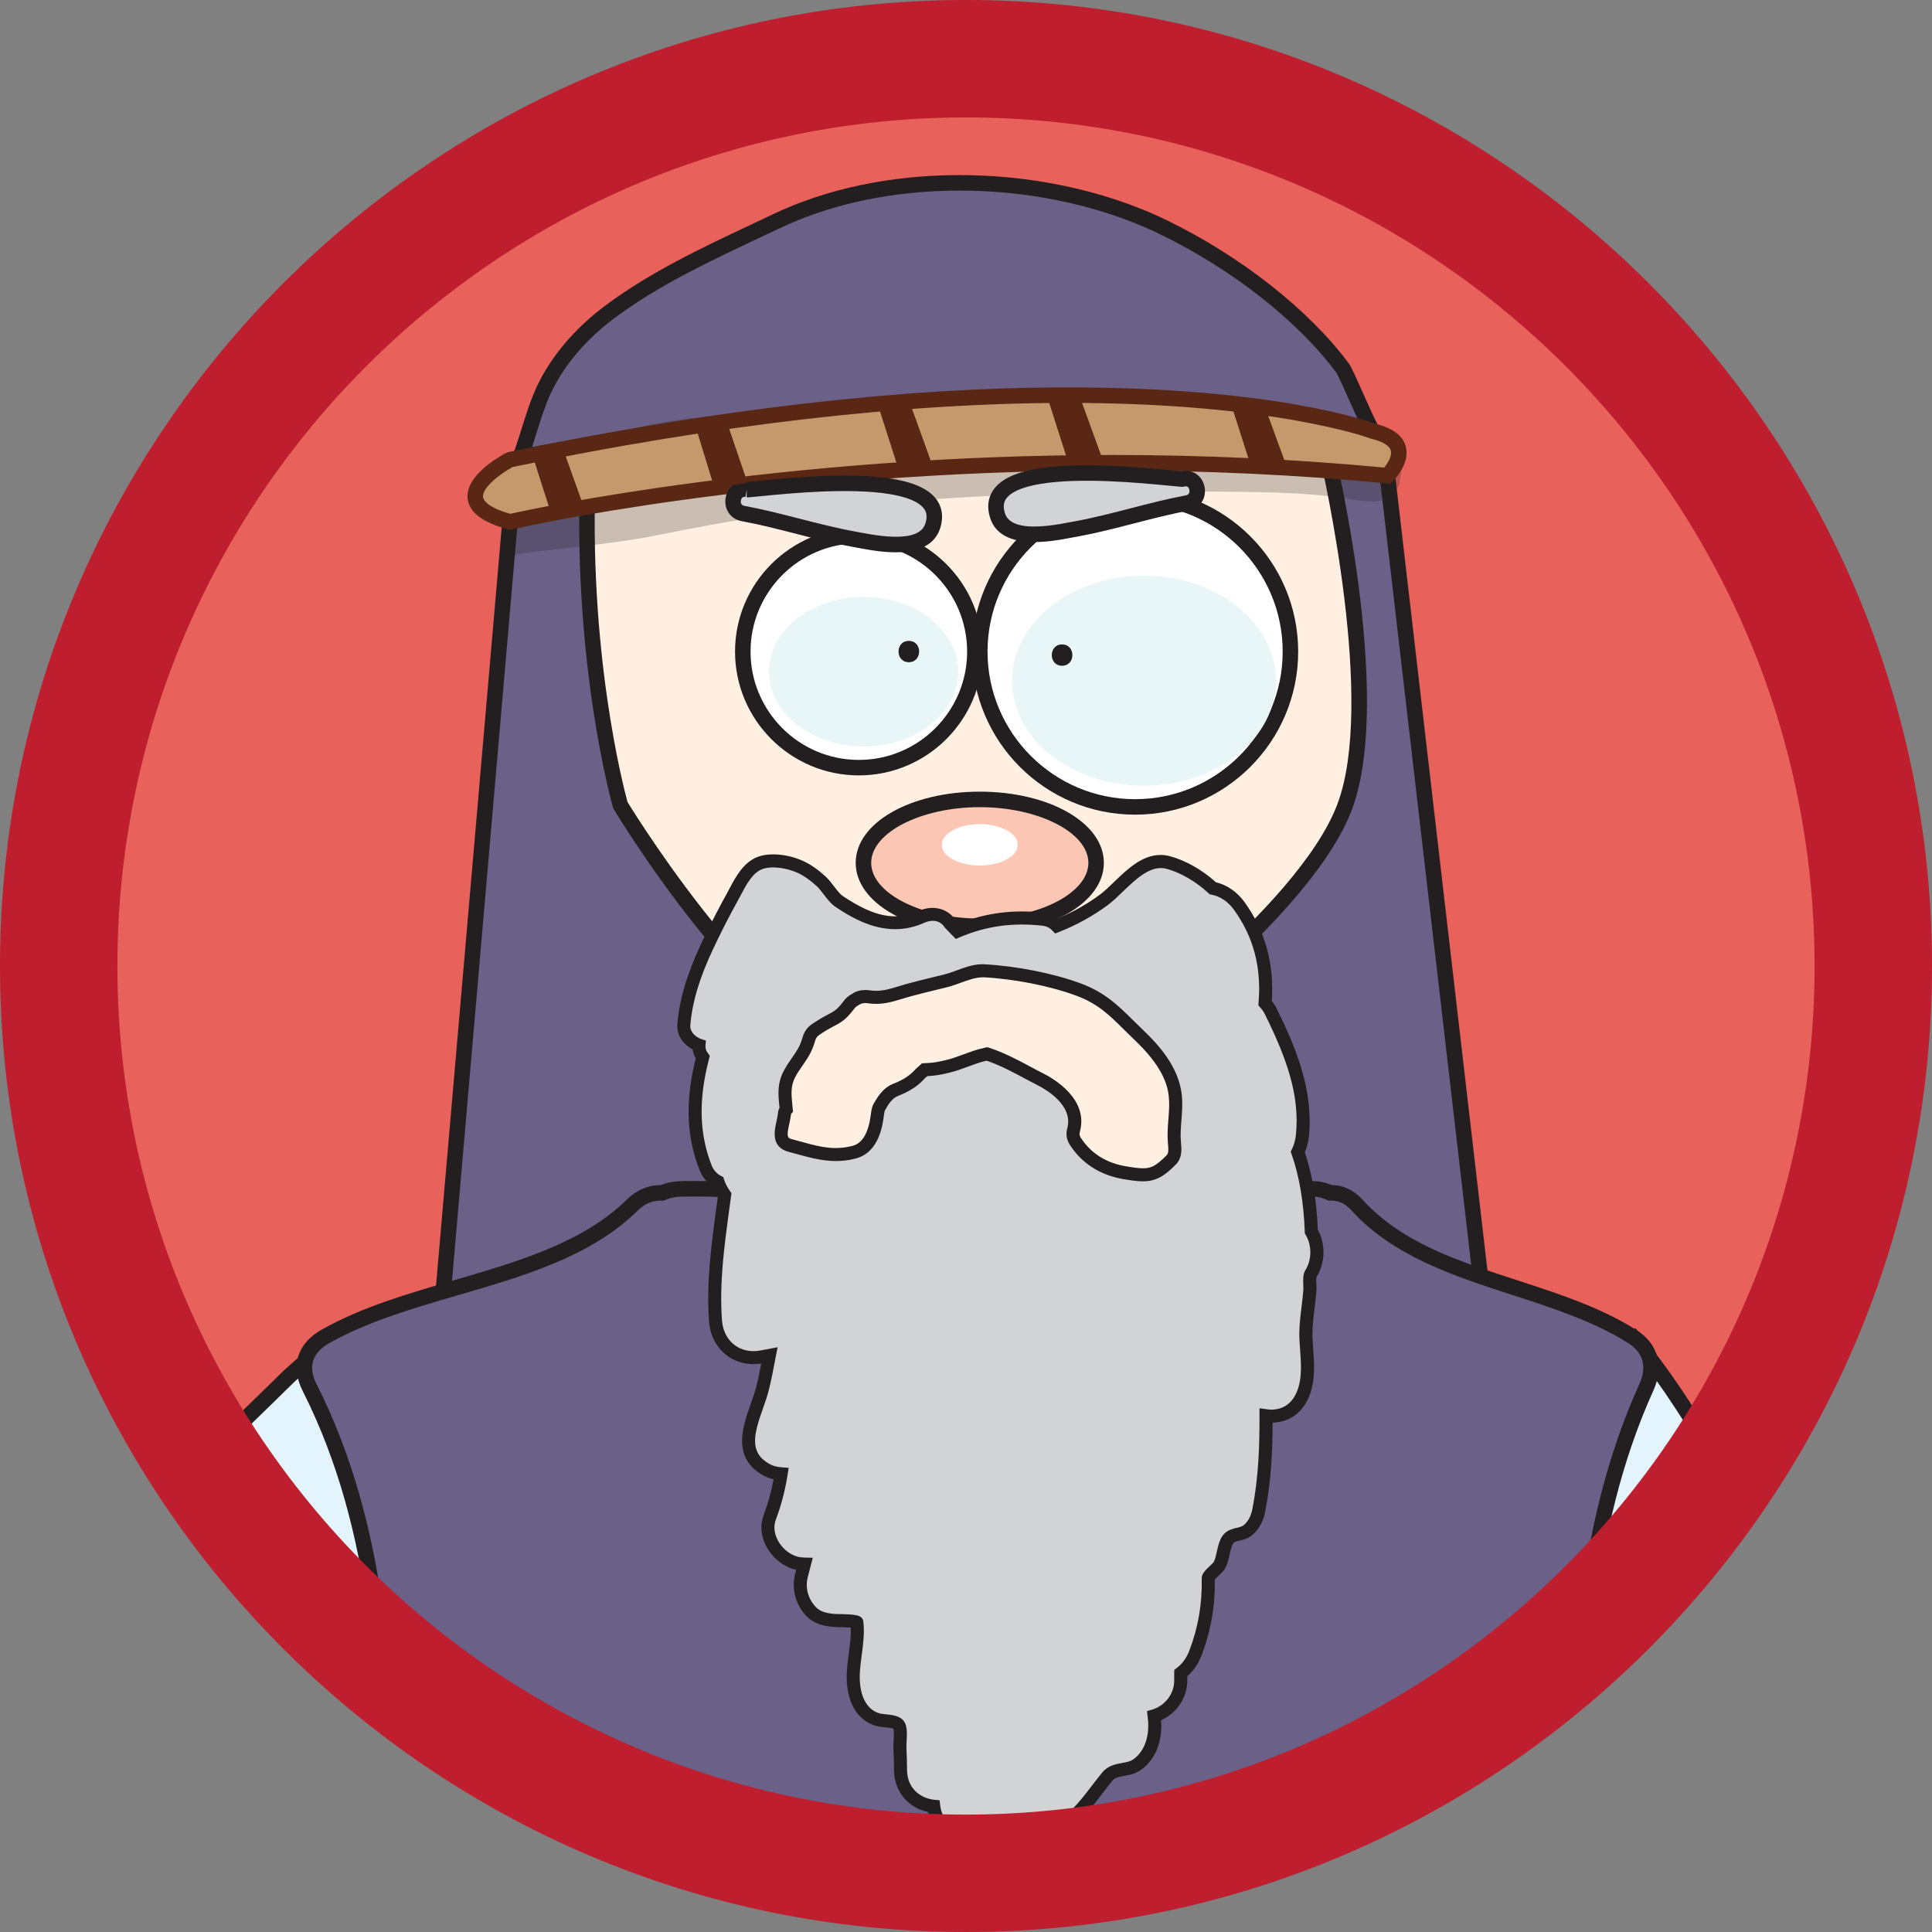 <?xml version="1.0" encoding="utf-8"?>
<!-- Generator: Adobe Illustrator 16.0.0, SVG Export Plug-In . SVG Version: 6.00 Build 0)  -->
<!DOCTYPE svg PUBLIC "-//W3C//DTD SVG 1.1//EN" "http://www.w3.org/Graphics/SVG/1.1/DTD/svg11.dtd">
<svg version="1.1" id="Layer_1" xmlns="http://www.w3.org/2000/svg" xmlns:xlink="http://www.w3.org/1999/xlink" x="0px" y="0px"
	 width="163.151px" height="163.151px" viewBox="0 0 163.151 163.151" style="enable-background:new 0 0 163.151 163.151;"
	 xml:space="preserve">
<rect x="0" y="0" width="163.151" height="163.151" fill="#808080" stroke="none"/>
<style type="text/css">
<![CDATA[
	.st0{opacity:0.6;fill:#FFFFFF;}
	.st1{fill:#494244;}
	.st2{fill:#AFA8A0;}
	.st3{fill:none;stroke:#D1D2D3;stroke-width:6;stroke-miterlimit:10;}
	.st4{clip-path:url(#SVGID_7_);fill:url(#SVGID_8_);}
	.st5{fill:#E3F4FC;}
	.st6{fill:#E3F4FD;}
	.st7{fill:#E4B97F;}
	.st8{fill:#E4F4FC;}
	.st9{fill:#E4F5FD;}
	.st10{fill:#E6E6E6;}
	.st11{fill:#E6E7E8;}
	.st12{fill:#E9F5F6;}
	.st13{fill:#E9F6F7;}
	.st14{fill:#808184;}
	.st15{fill:#808285;}
	.st16{fill:#B0844F;}
	.st17{fill:#816026;}
	.st18{opacity:0.24;}
	.st19{opacity:0.34;}
	.st20{fill:#B58D58;}
	.st21{fill:none;stroke:#BE1E2D;stroke-linecap:round;stroke-miterlimit:10;}
	.st22{fill:#ED1C24;}
	.st23{opacity:0.2;fill:#221F1F;}
	.st24{fill:none;stroke:#FFFFFF;stroke-miterlimit:10;}
	.st25{fill-rule:evenodd;clip-rule:evenodd;fill:#E4B97F;}
	.st26{fill:#8A5F3C;}
	.st27{fill:#8B5E3C;}
	.st28{fill:#58595B;}
	.st29{fill:#592713;}
	.st30{fill:#592815;}
	.st31{fill:#594A42;}
	.st32{fill:#8DC63F;}
	.st33{fill:#BE1E2D;}
	.st34{fill:#221F1F;}
	.st35{fill:#231F20;}
	.st36{fill:#F26522;}
	.st37{fill:#BE1E2D;stroke:#231F20;stroke-miterlimit:10;}
	.st38{fill:#F4F4F4;}
	.st39{opacity:0.7;fill:url(#SVGID_12_);}
	.st40{opacity:0.7;fill:url(#SVGID_13_);}
	.st41{clip-path:url(#SVGID_26_);fill:#E8615B;}
	.st42{fill:#F7941E;}
	.st43{clip-path:url(#SVGID_3_);}
	.st44{clip-path:url(#SVGID_5_);}
	.st45{clip-path:url(#SVGID_7_);}
	.st46{fill:#C09464;}
	.st47{fill:#929497;}
	.st48{opacity:0.24;fill:#221F1F;}
	.st49{fill:#93091A;}
	.st50{fill:#C2986B;}
	.st51{fill:url(#SVGID_1_);}
	.st52{fill:#939598;}
	.st53{opacity:0.24;fill:#231F20;}
	.st54{fill:#C49A6C;}
	.st55{fill:#C4A883;}
	.st56{fill:#C5925F;}
	.st57{fill:#FAC6B4;}
	.st58{fill:#FBB040;}
	.st59{fill:#FBC7B4;}
	.st60{opacity:0.75;fill:#FFFFFF;}
	.st61{clip-path:url(#SVGID_21_);fill:#E8615B;}
	.st62{opacity:0.21;fill:#221F1F;}
	.st63{fill:#FFDE17;}
	.st64{fill:#FFEFE3;}
	.st65{fill:#FFF0E2;}
	.st66{fill:#FFF0E3;}
	.st67{fill:#FFFFFF;}
	.st68{fill:#27AAE1;stroke:#FFFFFF;stroke-width:2;stroke-miterlimit:10;}
	.st69{fill-rule:evenodd;clip-rule:evenodd;fill:#231F20;}
	.st70{fill:#231F20;stroke:#BE1E2D;stroke-miterlimit:10;}
	.st71{fill:#675675;}
	.st72{fill:#CBA277;}
	.st73{fill:#CC5C3A;}
	.st74{fill:#9E9790;}
	.st75{fill:#CEA06E;}
	.st76{fill:#CEAF8A;}
	.st77{fill-rule:evenodd;clip-rule:evenodd;fill:#929497;}
	.st78{fill:#6B6188;}
	.st79{fill:#6C6288;}
	.st80{opacity:0.34;fill:#FFFFFF;}
	.st81{fill:#6D6E71;}
	.st82{fill:#D0D8AD;}
	.st83{opacity:0.21;fill:#FFFFFF;}
	.st84{fill-rule:evenodd;clip-rule:evenodd;fill:#FFFFFF;}
	.st85{clip-path:url(#SVGID_10_);fill:url(#SVGID_11_);}
	.st86{fill:#D1D2D3;}
	.st87{fill:#D1D3D4;}
	.st88{fill:#231F20;stroke:#FFFFFF;stroke-width:2;stroke-miterlimit:10;}
	.st89{fill:#D39A4F;}
	.st90{opacity:0.13;fill:#221F1F;}
	.st91{fill:#FFFFFF;stroke:#8DC63F;stroke-miterlimit:10;}
	.st92{fill:#D7AB77;}
	.st93{fill:#D7DF23;}
	.st94{fill:url(#SVGID_14_);}
	.st95{fill:url(#SVGID_15_);}
	.st96{fill:url(#SVGID_16_);}
	.st97{fill:url(#SVGID_17_);}
	.st98{fill:url(#SVGID_18_);}
	.st99{fill:url(#SVGID_27_);}
	.st100{fill:url(#SVGID_28_);}
	.st101{fill:url(#SVGID_29_);}
	.st102{fill:url(#SVGID_30_);}
	.st103{fill:url(#SVGID_31_);}
	.st104{fill:url(#SVGID_32_);}
	.st105{fill:url(#SVGID_33_);}
	.st106{fill:url(#SVGID_34_);}
	.st107{fill:url(#SVGID_35_);}
	.st108{fill:url(#SVGID_36_);}
	.st109{fill:url(#SVGID_37_);}
	.st110{fill:url(#SVGID_38_);}
	.st111{fill:url(#SVGID_39_);}
	.st112{fill:url(#SVGID_40_);}
	.st113{clip-path:url(#SVGID_21_);}
	.st114{clip-path:url(#SVGID_26_);}
	.st115{clip-path:url(#SVGID_42_);}
	.st116{fill:#A31123;}
	.st117{fill:#A6A5A5;}
	.st118{fill:#788E7A;}
	.st119{fill:#A81124;}
	.st120{fill:#A87C51;}
	.st121{fill:#A97C50;}
	.st122{fill:#A9CA78;}
	.st123{fill:#414042;}
	.st124{fill:#424143;}
]]>
</style>
<g>
	<g>
		<defs>
			<path id="SVGID_25_" d="M158.192,81.575c0,42.315-34.303,76.619-76.617,76.619c-42.315,0-76.618-34.304-76.618-76.619
				c0-42.312,34.303-76.616,76.618-76.616C123.89,4.959,158.192,39.263,158.192,81.575z"/>
		</defs>
		<clipPath id="SVGID_1_">
			<use xlink:href="#SVGID_25_"  style="overflow:visible;"/>
		</clipPath>
		<circle style="clip-path:url(#SVGID_1_);fill:#E8615B;" cx="81.575" cy="76.659" r="81.534"/>
		<g style="clip-path:url(#SVGID_1_);">
			<g>
				<g>
					<path class="st6" d="M137.853,112.875c0,0,10.16,11.646,12.949,26.359s6.509,70.142,6.509,70.142h-27.402l-3.45-33.195v-46.414
						l3.45-15.789L137.853,112.875z"/>
					<path class="st35" d="M158.011,210.03h-28.693l-3.514-33.85v-46.486l3.562-16.302l8.749-1.215l0.232,0.267
						c0.103,0.118,10.308,11.951,13.098,26.669c2.765,14.584,6.48,69.664,6.518,70.22L158.011,210.03z M130.5,208.72h26.109
						c-0.441-6.469-3.87-55.748-6.451-69.362c-2.494-13.161-11.068-23.966-12.573-25.785l-7.134,0.991l-3.338,15.272v46.31
						L130.5,208.72z"/>
				</g>
				<g>
					<path class="st6" d="M32.129,115.807c4.941,1.262,6.836,5.246,7.92,9.802c2.734,6.288,4.219,13.322,5.124,19.893
						c0.936,6.783,2.827,16.886-4.265,21.066c-2.307,1.356-4.77,2.051-7.32,2.581c-0.32,0.07-0.641,0.137-0.962,0.195
						c-0.401,0.078-0.806,0.156-1.214,0.23c-3.604,0.666-8.316,1.832-11.78,0.093c-3.101-1.557-5.146-5.424-7.153-8.14
						c-1.533-2.07-2.855-4.263-4.092-6.506c-1.468-2.227-2.868-4.525-3.91-6.964c-0.134-0.2-0.232-0.434-0.311-0.682
						c-1.849-4.147-1.721-9.203,0.969-13.042c2.141-3.057,5.201-5.751,8.111-8.068c0.177-0.141,0.363-0.268,0.547-0.402
						c2.137-2.029,4.363-3.796,6.566-5.697c1.371-1.329,2.745-2.659,4.104-4.002l2.666-2.368L32.129,115.807z"/>
					<path class="st35" d="M24.081,171.233c-1.875,0-3.428-0.32-4.744-0.981c-2.566-1.29-4.417-4.017-6.05-6.421
						c-0.463-0.682-0.9-1.322-1.336-1.915c-1.363-1.841-2.678-3.931-4.139-6.578c-1.295-1.959-2.793-4.358-3.916-6.969
						c-0.137-0.212-0.248-0.465-0.344-0.76c-2.035-4.596-1.637-9.823,1.045-13.652c2.307-3.293,5.615-6.113,8.24-8.205
						c0.127-0.101,0.262-0.198,0.395-0.292l0.143-0.102c1.472-1.396,3.004-2.685,4.488-3.933c0.688-0.58,1.379-1.161,2.068-1.755
						l0.373-0.363c1.236-1.199,2.473-2.399,3.7-3.609l2.992-2.659l5.337,2.144c5.549,1.438,7.375,6.203,8.34,10.216
						c2.358,5.444,4.043,11.991,5.148,20.013l0.164,1.177c0.982,6.912,2.325,16.377-4.744,20.542
						c-2.533,1.492-5.221,2.183-7.521,2.66c-0.321,0.07-0.647,0.138-0.976,0.199c-0.4,0.076-0.807,0.153-1.215,0.229
						c-0.347,0.065-0.704,0.134-1.07,0.204C28.486,170.801,26.25,171.233,24.081,171.233z M27.26,114.556l-2.359,2.097
						c-1.203,1.19-2.444,2.395-3.684,3.597l-0.402,0.389c-0.721,0.623-1.415,1.207-2.107,1.791c-1.481,1.243-3.01,2.528-4.463,3.908
						l-0.25,0.187c-0.113,0.083-0.229,0.164-0.34,0.253c-2.555,2.036-5.774,4.778-7.983,7.933
						c-2.425,3.463-2.773,8.214-0.908,12.399l0.026,0.07c0.068,0.219,0.144,0.386,0.23,0.514l0.059,0.108
						c1.086,2.537,2.558,4.891,3.854,6.862c1.461,2.638,2.746,4.681,4.071,6.474c0.454,0.613,0.896,1.267,1.367,1.958
						c1.544,2.273,3.294,4.851,5.555,5.987c1.13,0.566,2.489,0.841,4.156,0.841c2.042,0,4.216-0.418,6.134-0.786
						c0.369-0.073,0.729-0.142,1.078-0.208c0.404-0.073,0.809-0.15,1.209-0.227c0.317-0.059,0.631-0.124,0.945-0.193
						c2.201-0.458,4.76-1.111,7.13-2.505c6.313-3.721,5.043-12.686,4.113-19.231l-0.165-1.182
						c-1.094-7.928-2.753-14.38-5.076-19.723l-0.036-0.106c-0.932-3.909-2.546-8.071-7.445-9.321l-0.083-0.025L27.26,114.556z"/>
				</g>
				<g>
					<path class="st78" d="M89.45,16.274c-8.017-1.617-16.891-0.928-23.902,2.414c-4.797,2.286-9.728,4.434-14.011,7.62
						c-2.328,1.73-4.381,3.989-5.615,6.623c-0.818,1.756-1.32,3.906-1.979,5.665c17.801-3.25,36.115-5.89,54.253-4.838
						c5.838,0.338,12.139,0.965,17.762,2.659c-0.286-0.088-2.196-4.821-2.581-5.338c-3.662-4.925-9.639-9.218-15.077-11.865
						C95.591,17.896,92.585,16.907,89.45,16.274z"/>
					<path class="st35" d="M42.924,39.448l0.405-1.082c0.251-0.669,0.476-1.39,0.715-2.154c0.378-1.203,0.767-2.446,1.284-3.557
						c1.199-2.557,3.21-4.931,5.818-6.873c3.776-2.81,8.076-4.833,12.235-6.794c0.629-0.295,1.257-0.592,1.884-0.892
						c4.55-2.167,10.004-3.312,15.774-3.312c2.873,0,5.748,0.286,8.537,0.85c3.249,0.653,6.28,1.661,9.012,2.992
						c6.229,3.033,11.951,7.544,15.313,12.063c0.192,0.259,0.513,0.962,1.199,2.505c0.444,1.001,1.118,2.516,1.309,2.759
						c-0.005-0.005-0.089-0.111-0.264-0.164l-0.377,1.255l0,0l0,0c-5.874-1.77-12.498-2.337-17.611-2.632
						c-2.671-0.155-5.444-0.234-8.246-0.234c-15.975,0-32.143,2.561-45.853,5.062L42.924,39.448z M81.04,16.094
						c-5.576,0-10.835,1.102-15.211,3.188c-0.627,0.298-1.257,0.596-1.891,0.893c-4.098,1.933-8.338,3.929-12.01,6.66
						c-2.438,1.812-4.308,4.017-5.415,6.375c-0.479,1.032-0.855,2.234-1.219,3.396c-0.119,0.378-0.24,0.765-0.365,1.146
						c13.526-2.45,29.331-4.883,44.982-4.883c2.827,0,5.627,0.078,8.322,0.233c4.757,0.276,10.806,0.783,16.409,2.263
						c-0.195-0.422-0.435-0.958-0.739-1.64c-0.386-0.868-0.915-2.057-1.055-2.255c-3.241-4.36-8.787-8.722-14.836-11.667
						c-2.631-1.282-5.556-2.253-8.693-2.887C86.612,16.37,83.826,16.094,81.04,16.094z"/>
				</g>
				<g>
					<polygon class="st78" points="43.064,44.065 36.465,120.265 126.458,120.265 117.16,40.17 92.86,36.123 66.463,38.72 					"/>
					<path class="st35" d="M127.193,120.921H35.752l6.702-77.386l23.945-5.468l26.483-2.605l0.085,0.015l24.785,4.128l0.059,0.488
						L127.193,120.921z M37.18,119.61h88.543l-9.157-78.876l-23.728-3.951l-26.269,2.583l-22.894,5.232L37.18,119.61z"/>
				</g>
				<g>
					<path class="st65" d="M49.706,38.72l20.537-3.506H99.71l12.053,1.752c0,0,5.358,21.693,1.787,31.177
						c-3.571,9.482-21.595,22.22-21.595,22.22s-6.483,1.574-16.776,0c-10.292-1.575-22.79-22.37-22.79-22.37
						S48.814,55.617,49.706,38.72z"/>
					<path class="st35" d="M84.103,91.715c-2.919,0-5.953-0.237-9.021-0.706c-10.478-1.604-22.738-21.819-23.257-22.68l-0.065-0.155
						c-0.038-0.125-3.593-12.676-2.706-29.489l0.028-0.521l21.162-3.604l29.561,0.007l12.489,1.816l0.105,0.428
						c0.221,0.894,5.365,22,1.763,31.564c-3.6,9.561-21.084,21.996-21.827,22.522l-0.102,0.073l-0.121,0.027
						C91.988,91.027,89.096,91.715,84.103,91.715z M52.993,67.729c0.831,1.357,12.716,20.52,22.285,21.985
						c3.002,0.457,5.972,0.692,8.824,0.692c4.27,0,6.995-0.53,7.581-0.657c1.481-1.062,17.934-13.024,21.254-21.839
						c3.187-8.465-0.991-27.286-1.71-30.36l-11.565-1.682H70.299l-19.963,3.407C49.59,54.89,52.692,66.638,52.993,67.729z"/>
					<path class="st65" d="M101.188,78.561c-0.114-0.13-0.239-0.255-0.386-0.369c-0.967-0.751-2.162-0.904-3.116,0
						c-1.126,1.075-1.551,3.009-1.833,5.111c-0.603,0.079-1.188,0.384-1.59,0.972c-0.535,0.783-1.046,1.655-1.575,2.543
						c-0.613-0.659-1.539-0.927-2.489-0.234c-0.615,0.45-1.18,0.958-1.724,1.484c-0.26-0.384-0.646-0.69-1.187-0.859
						c-0.489-0.154-0.975-0.219-1.447-0.228c-0.627-0.788-1.714-1.191-2.77-0.534c-1.141,0.711-2.54,1.556-3.748,2.549
						c-0.157-0.141-0.332-0.271-0.524-0.392c0.353-0.736,0.812-1.354,1.299-1.658c2.401-1.504,0.19-5.317-2.225-3.805
						c-1.276,0.799-2.145,1.749-2.741,2.815c-0.155-0.188-0.338-0.36-0.56-0.5c-0.132-0.085-0.266-0.167-0.396-0.25
						c-0.62-0.392-1.608-0.432-2.225,0c-0.165,0.116-0.349,0.26-0.538,0.418c-0.744-0.93-1.474-1.908-2.231-2.968
						c-0.666-0.935-1.853-1.198-2.78-0.864c-0.067-0.599-0.122-1.193-0.154-1.775c-0.068-1.22-0.93-1.914-1.874-2.082
						c-0.514-0.948-1.078-1.9-1.766-2.887c-1.614-2.312-0.057-0.295,1.574,2.042c1.321,1.894-2.973,4.118-1.991,6.227
						c0.822,5.641,2.897,11.099,5.975,15.887c3.388,5.268,10.163,4.291,15.652,4.23c2.996-0.031,6.693,0.563,9.593-0.235
						c2.324-0.641,3.878-2.973,5.447-4.639c4.052-4.302,3.991-12.46,4.021-17.924C102.886,79.434,102.099,78.745,101.188,78.561z"/>
				</g>
				<path class="st53" d="M107.082,35.45c-9.134-0.144-18.262-0.305-27.396-0.323c-8.493-0.019-17.613-0.983-25.954,1.004
					c-3.282,0.784-7.283,2.582-10.046,4.477c-1.226,0.836-1.425,3.3-1.303,4.641c0.018,0.179,0.062,0.323,0.125,0.452
					c-0.387,0.393-0.014,1.278,0.709,1.17c4.146-0.617,8.342-0.869,12.453-1.705c5.262-1.072,10.395-1.939,15.757-2.425
					c9.957-0.903,20.007-1.331,30.009-1.231c4.236,0.042,8.685-0.018,12.872,0.675c1.395,0.23,3.352,0.48,3.824-1.239
					C119.776,34.972,110.204,35.5,107.082,35.45z"/>
				<g>
					<path class="st54" d="M43.064,38.816c0,0-6.6,3.452,0,5.249c0,0,33.599-7.798,74.096-3.896c0,0,2.832-2.797-1.201-3.752
						C115.959,36.418,94.361,28.165,43.064,38.816z"/>
					<path class="st29" d="M43.053,44.743l-0.16-0.043c-2.166-0.592-3.28-1.441-3.404-2.594c-0.209-1.945,2.689-3.565,3.272-3.87
						l0.17-0.062c17.454-3.623,33.36-5.461,47.279-5.461c17.226,0,25.229,2.812,25.941,3.075c1.442,0.351,2.303,0.987,2.557,1.896
						c0.399,1.43-0.936,2.8-1.088,2.951l-0.219,0.215l-0.305-0.028c-7.506-0.725-15.312-1.091-23.202-1.091
						c-28.918,0-50.469,4.922-50.681,4.974L43.053,44.743z M43.289,39.438c-1.085,0.589-2.583,1.762-2.498,2.527
						c0.025,0.243,0.305,0.856,2.291,1.426c2.066-0.458,23.086-4.97,50.812-4.97c7.815,0,15.551,0.357,22.996,1.064
						c0.293-0.36,0.688-0.983,0.555-1.45c-0.114-0.409-0.697-0.76-1.637-0.981l-0.082-0.026c-0.08-0.03-8.109-3.003-25.517-3.003
						C76.404,34.025,60.619,35.847,43.289,39.438z"/>
				</g>
				<g>
					<circle class="st67" cx="95.856" cy="55.026" r="13.117"/>
					<path class="st35" d="M95.856,68.796c-7.593,0-13.771-6.177-13.771-13.77c0-7.594,6.179-13.772,13.771-13.772
						c7.594,0,13.771,6.179,13.771,13.772C109.627,62.619,103.45,68.796,95.856,68.796z M95.856,42.565
						c-6.871,0-12.462,5.59-12.462,12.461c0,6.872,5.591,12.462,12.462,12.462c6.87,0,12.462-5.59,12.462-12.462
						C108.318,48.155,102.727,42.565,95.856,42.565z"/>
				</g>
				<g>
					<path class="st67" d="M82.326,55.026c0,5.414-4.384,9.801-9.802,9.801c-5.407,0-9.799-4.387-9.799-9.801
						c0-5.412,4.392-9.803,9.799-9.803C77.942,45.224,82.326,49.614,82.326,55.026z"/>
					<path class="st35" d="M72.524,65.48c-5.764,0-10.452-4.689-10.452-10.454c0-5.766,4.688-10.458,10.452-10.458
						c5.766,0,10.458,4.692,10.458,10.458C82.982,60.791,78.29,65.48,72.524,65.48z M72.524,45.879
						c-5.041,0-9.143,4.104-9.143,9.147s4.102,9.146,9.143,9.146c5.044,0,9.147-4.103,9.147-9.146S77.568,45.879,72.524,45.879z"/>
				</g>
				<ellipse class="st13" cx="96.605" cy="57.484" rx="11.14" ry="8.87"/>
				<path class="st35" d="M89.689,54.42c-1.161,0-1.161,1.8,0,1.8C90.849,56.22,90.849,54.42,89.689,54.42z"/>
				<path class="st13" d="M80.917,56.719c0,3.49-3.577,6.319-7.991,6.319c-4.413,0-7.99-2.829-7.99-6.319
					c0-3.487,3.577-6.316,7.99-6.316C77.34,50.402,80.917,53.231,80.917,56.719z"/>
				<path class="st35" d="M76.746,54.12c-1.157,0-1.157,1.8,0,1.8C77.909,55.92,77.909,54.12,76.746,54.12z"/>
				<g>
					<ellipse class="st59" cx="82.739" cy="72.863" rx="9.825" ry="5.358"/>
					<path class="st35" d="M82.739,78.877c-5.878,0-10.48-2.642-10.48-6.014c0-3.368,4.603-6.011,10.48-6.011
						c5.876,0,10.479,2.643,10.479,6.011C93.218,76.235,88.615,78.877,82.739,78.877z M82.739,68.162
						c-4.971,0-9.17,2.153-9.17,4.701c0,2.551,4.199,4.704,9.17,4.704s9.171-2.153,9.171-4.704
						C91.91,70.315,87.71,68.162,82.739,68.162z"/>
				</g>
				<ellipse class="st67" cx="82.74" cy="71.34" rx="3.208" ry="1.749"/>
				<g>
					<path class="st87" d="M63.183,41.345c-0.038-0.009-0.074-0.018-0.111-0.022c-1.312-0.244-1.646,1.794-0.337,2.039
						c3.15,0.581,6.208,1.595,9.364,2.169c1.724,0.314,5.945,1.272,6.683-1.155C80.359,39.178,65.796,41.143,63.183,41.345z"/>
					<path class="st35" d="M73.28,46.413c-0.344-0.052-0.682-0.124-0.967-0.175l-0.333-0.063c-1.618-0.295-3.226-0.707-4.78-1.105
						c-1.499-0.383-3.048-0.782-4.585-1.064c-0.929-0.175-1.503-1.021-1.337-1.974c0.141-0.807,0.832-1.535,1.877-1.362l0.07,0.014
						c0.236-0.019,0.555-0.049,0.939-0.087c2.47-0.245,7.615-0.75,11.187-0.161c1.994,0.331,3.25,0.953,3.84,1.903
						c0.397,0.641,0.471,1.39,0.216,2.228C78.581,47.279,74.604,46.63,73.28,46.413z M62.952,41.965
						c-0.27-0.046-0.356,0.136-0.383,0.294c-0.022,0.118-0.034,0.396,0.285,0.457c1.579,0.293,3.15,0.694,4.672,1.086
						c1.531,0.392,3.117,0.799,4.689,1.085l0.339,0.063c0.275,0.05,0.589,0.111,0.929,0.167c2.811,0.466,4.339,0.159,4.671-0.934
						c0.142-0.467,0.117-0.846-0.075-1.153c-0.257-0.415-0.977-0.977-2.94-1.303c-3.401-0.562-8.431-0.068-10.847,0.17
						c-0.445,0.043-0.807,0.08-1.059,0.1l-0.092,0.007l-0.093-0.019l0.022-0.663L62.952,41.965L62.952,41.965z"/>
				</g>
				<g>
					<path class="st9" d="M136.998,298.334c-1.259-5.106-2.25-10.294-3.33-15.44c-2.372-11.271-4.562-22.59-5.93-34.032
						c-1.75-14.625-2.231-29.396-2.674-44.146c-0.058-4.812-0.141-9.62-0.311-14.428c-0.113-3.188-0.29-6.422-0.584-9.656
						c-0.376-6.584-1.056-13.179-3.06-19.479c-0.919-2.892-2.271-5.407-3.902-7.71c-0.402-0.786-0.819-1.566-1.266-2.335
						c-4.12-7.129-10.224-12.074-17.277-14.887c-3.402-2.158-7.072-3.83-11.033-4.553c-4.813-0.876-9.568,0.465-13.667,2.928
						c-4.273,1.22-7.854,3.581-10.63,7.375c-3.23,4.412-4.594,9.988-5.757,15.246c-2.925,13.22-4.244,26.342-4.971,39.851
						c-0.606,11.283-1.72,22.51-2.465,33.775c-0.768,4.014-1.58,8.024-2.42,12.043c-1.482,7.063-1.79,14.345-3.162,21.438
						c-0.694,3.593-1.654,8.245-3.588,12.097c-1.189,0.711-2.229,1.814-2.98,3.397c-0.156,0.331-0.285,0.669-0.413,1.008
						c-0.267,0.273-0.519,0.563-0.757,0.866c-0.641,0.482-1.328,0.9-2.085,1.223c-0.972-0.18-2.108,0.369-2.12,1.65
						c-0.033,4.713-0.34,9.488-1.209,14.126c-0.592,3.169-1.842,6.206-2.037,9.448c-0.293,4.824,7.246,5.985,10.563,6.475
						c5.549,0.812,11.142,0.684,16.725,0.958c11.028,0.537,22.111,0.532,33.149,0.585c11.384,0.056,22.768-0.041,34.15-0.216
						c5.658-0.085,13.529,0.137,14.464-7.291C138.855,305.195,137.816,301.661,136.998,298.334z"/>
					<path class="st35" d="M96.346,316.828c-2.181,0-4.361-0.007-6.541-0.017l-3.339-0.014c-9.787-0.043-19.906-0.087-29.838-0.571
						c-1.662-0.082-3.357-0.13-4.996-0.174c-3.866-0.105-7.864-0.214-11.792-0.791c-3.134-0.46-11.455-1.685-11.124-7.162
						c0.124-2.064,0.663-4.048,1.182-5.969c0.317-1.163,0.646-2.368,0.867-3.56c0.766-4.085,1.158-8.667,1.2-14.011
						c0.012-1.647,1.414-2.446,2.681-2.319c0.58-0.264,1.146-0.602,1.715-1.022c0.206-0.258,0.424-0.508,0.653-0.75
						c0.123-0.327,0.242-0.626,0.387-0.931c0.734-1.549,1.766-2.751,3.07-3.576c1.783-3.627,2.715-7.97,3.447-11.764
						c0.646-3.348,1.064-6.809,1.469-10.156c0.447-3.713,0.912-7.558,1.693-11.287c0.924-4.412,1.713-8.335,2.411-11.994
						c0.312-4.732,0.698-9.533,1.069-14.178c0.512-6.402,1.042-13.022,1.394-19.55c0.857-15.932,2.395-28.255,4.985-39.956
						c1.247-5.648,2.637-11.081,5.868-15.493c2.775-3.791,6.339-6.276,10.896-7.594c4.597-2.741,9.529-3.788,14.045-2.964
						c3.713,0.676,7.382,2.184,11.218,4.61c7.485,3.001,13.552,8.236,17.546,15.145c0.424,0.733,0.835,1.495,1.258,2.322
						c1.797,2.544,3.095,5.112,3.965,7.849c2.113,6.65,2.748,13.662,3.088,19.644c0.267,2.93,0.459,6.101,0.585,9.669
						c0.188,5.266,0.265,10.483,0.312,14.442c0.408,13.615,0.872,29.062,2.671,44.076c1.427,11.938,3.793,23.873,5.919,33.977
						c0.285,1.354,0.563,2.714,0.842,4.072c0.766,3.735,1.56,7.595,2.482,11.346l0.258,1.032c0.778,3.099,1.584,6.302,1.181,9.522
						c-0.967,7.684-8.722,7.782-14.384,7.855l-0.719,0.01C113.819,316.753,104.784,316.828,96.346,316.828z M34.374,283.537
						c-0.503,0-1.095,0.271-1.101,1.034c-0.043,5.42-0.441,10.079-1.221,14.24c-0.232,1.244-0.566,2.476-0.889,3.664
						c-0.527,1.941-1.024,3.772-1.141,5.702c-0.259,4.279,7.198,5.376,10.006,5.789c3.852,0.563,7.811,0.673,11.639,0.776
						c1.646,0.045,3.347,0.092,5.023,0.175c9.902,0.483,20.008,0.525,29.78,0.57l3.339,0.015c2.178,0.012,4.357,0.014,6.535,0.014
						c8.432,0,17.461-0.073,27.604-0.229l0.723-0.011c5.468-0.069,12.276-0.157,13.1-6.708c0.375-2.978-0.401-6.059-1.15-9.039
						l-0.261-1.039c-0.931-3.777-1.724-7.649-2.493-11.396c-0.278-1.358-0.556-2.713-0.84-4.067
						c-2.132-10.13-4.506-22.102-5.94-34.088c-1.805-15.074-2.268-30.551-2.678-44.205c-0.047-3.963-0.123-9.175-0.31-14.424
						c-0.125-3.546-0.315-6.692-0.583-9.618c-0.337-5.922-0.96-12.831-3.03-19.342c-0.835-2.624-2.083-5.085-3.814-7.53
						l-0.049-0.082c-0.419-0.824-0.826-1.576-1.246-2.303c-3.855-6.67-9.718-11.72-16.955-14.605l-0.106-0.055
						c-3.71-2.354-7.242-3.814-10.803-4.463c-4.229-0.771-8.865,0.233-13.212,2.845l-0.157,0.068
						c-4.305,1.228-7.667,3.56-10.28,7.132c-3.079,4.206-4.429,9.498-5.646,15.001c-2.574,11.631-4.102,23.887-4.955,39.744
						c-0.354,6.544-0.884,13.174-1.396,19.585c-0.372,4.651-0.757,9.463-1.071,14.199l-0.01,0.078
						c-0.701,3.681-1.493,7.623-2.424,12.056c-0.77,3.677-1.229,7.49-1.675,11.179c-0.405,3.369-0.825,6.852-1.483,10.248
						c-0.76,3.938-1.732,8.457-3.646,12.268l-0.085,0.17l-0.164,0.098c-1.154,0.691-2.072,1.739-2.725,3.116
						c-0.142,0.298-0.261,0.609-0.393,0.958l-0.047,0.127l-0.098,0.098c-0.251,0.259-0.49,0.532-0.71,0.813l-0.12,0.12
						c-0.733,0.551-1.461,0.977-2.223,1.302l-0.18,0.078l-0.195-0.036C34.538,283.545,34.455,283.537,34.374,283.537z"/>
				</g>
				<g>
					<path class="st78" d="M79.572,126.154c-0.085-6.513,0.834-14.158-3.555-19.908c-3.981-5.213-11.8-5.958-18.456-5.852
						c-0.631,0.009-1.169,0.137-1.632,0.337c-0.865-0.03-1.762,0.266-2.529,1.025c-6.459,6.39-17.959,6.576-25.947,11.118
						c-1.817,1.034-2.143,2.637-1.316,4.276c6.494,12.861,6.496,27.061,6.877,40.819c0.404,14.622,0.411,29.251-0.146,43.87
						c-0.56,14.728-2.022,68.294-3.674,82.958c-0.698,6.202-6.496,17.415,0.502,22.215c6.807,4.667,18.826,3.483,26.955,3.528
						c7.22,0.042,16.968,1.582,21.11-4.938c1.723-2.715,1.73-6.131,1.787-9.132c0.125-6.492,0.109-51.815,0.188-58.312
						c0.18-14.609,0.254-29.22,0.294-43.832C80.093,171.595,79.869,148.881,79.572,126.154z"/>
					<path class="st35" d="M64.26,311.385L64.26,311.385c-1.411,0-2.825-0.053-4.192-0.099c-1.2-0.044-2.333-0.084-3.421-0.09
						l-0.48-0.001c-1.221,0-2.523,0.023-3.879,0.049c-1.475,0.026-3.008,0.055-4.567,0.055c-6.396,0-13.581-0.446-18.394-3.744
						c-5.607-3.845-3.601-11.376-1.989-17.427c0.53-1.994,1.033-3.878,1.203-5.402c1.315-11.661,2.511-48.046,3.228-69.787
						c0.182-5.541,0.332-10.131,0.445-13.124c0.529-13.893,0.578-28.229,0.146-43.825l-0.062-2.341
						c-0.337-12.88-0.685-26.199-6.745-38.202c-1.039-2.065-0.453-3.987,1.575-5.141c3.358-1.909,7.351-3.07,11.207-4.194
						c5.37-1.563,10.925-3.181,14.606-6.82c0.804-0.794,1.792-1.215,2.863-1.215c0.537-0.214,1.125-0.326,1.745-0.338
						c0.375-0.005,0.754-0.007,1.136-0.007c5.659,0,13.665,0.635,17.852,6.117c3.835,5.022,3.762,11.47,3.7,17.158
						c-0.012,1.065-0.023,2.117-0.011,3.14c0.264,20.243,0.525,44.174,0.459,68.182c-0.049,17.657-0.139,31.177-0.295,43.841
						c-0.034,2.816-0.052,13.14-0.068,24.069c-0.023,14.328-0.048,30.567-0.119,34.247l-0.006,0.293
						c-0.054,2.998-0.118,6.396-1.884,9.177C75.274,310.739,69.504,311.385,64.26,311.385z M56.166,309.885l0.487,0.002
						c1.107,0.006,2.252,0.047,3.46,0.09c1.355,0.048,2.757,0.098,4.146,0.098l0,0c4.89,0,10.249-0.573,12.948-4.822
						c1.568-2.47,1.628-5.673,1.679-8.498l0.008-0.294c0.069-3.666,0.097-19.901,0.119-34.222
						c0.018-10.935,0.032-21.263,0.066-24.086c0.156-12.659,0.247-26.175,0.294-43.828c0.068-23.996-0.193-47.923-0.456-68.161
						c-0.014-1.033-0.003-2.093,0.011-3.171c0.063-5.744,0.129-11.685-3.433-16.349c-2.919-3.823-8.261-5.603-16.811-5.603
						c-0.376,0-0.746,0.002-1.116,0.009c-0.501,0.008-0.965,0.103-1.381,0.282l-0.134,0.059l-0.243-0.006
						c-0.731,0-1.388,0.28-1.95,0.838c-3.917,3.874-9.632,5.537-15.16,7.146c-3.785,1.103-7.701,2.241-10.926,4.074
						c-1.782,1.014-1.557,2.416-1.053,3.413c6.192,12.265,6.543,25.732,6.883,38.758l0.063,2.339
						c0.431,15.626,0.384,29.989-0.146,43.913c-0.114,2.989-0.266,7.578-0.449,13.117c-0.715,21.758-1.912,58.176-3.23,69.889
						c-0.182,1.621-0.696,3.551-1.24,5.594c-1.585,5.947-3.378,12.687,1.463,16.009c4.516,3.095,11.458,3.514,17.653,3.514
						c1.551,0,3.076-0.028,4.544-0.055C53.626,309.909,54.937,309.885,56.166,309.885z"/>
				</g>
				<g>
					<path class="st78" d="M90.717,194.327c0.035,14.612,0.104,29.223,0.262,43.832c0.073,6.497,0.057,51.82,0.17,58.312
						c0.055,3.001,0.059,6.417,1.602,9.132c3.715,6.521,12.455,4.98,18.928,4.938c7.287-0.045,18.063,1.139,24.164-3.528
						c6.275-4.8,1.076-16.013,0.45-22.215c-1.481-14.664-2.793-68.23-3.294-82.958c-0.499-14.619-0.493-29.248-0.131-43.87
						c0.342-13.759,0.342-27.958,6.165-40.819c0.741-1.64,0.449-3.242-1.18-4.276c-7.16-4.542-17.473-4.729-23.262-11.118
						c-0.689-0.76-1.491-1.056-2.267-1.025c-0.416-0.2-0.899-0.328-1.463-0.337c-5.971-0.106-12.978,0.639-16.546,5.852
						c-3.936,5.75-3.112,13.396-3.19,19.908C90.862,148.881,90.66,171.595,90.717,194.327z"/>
					<path class="st35" d="M104.854,311.385c-4.729,0-9.934-0.649-12.673-5.458c-1.576-2.767-1.633-6.15-1.682-9.136l-0.006-0.308
						c-0.065-3.662-0.088-19.814-0.107-34.063c-0.016-11.015-0.031-21.42-0.062-24.253c-0.14-12.693-0.22-26.213-0.265-43.839
						c-0.058-23.845,0.175-47.847,0.411-68.182c0.013-1.022,0-2.074-0.01-3.142c-0.056-5.68-0.118-12.117,3.314-17.128
						c3.769-5.509,10.979-6.146,16.075-6.146c0.343,0,0.685,0.002,1.021,0.007c0.567,0.012,1.101,0.124,1.589,0.338
						c0.981,0.007,1.885,0.437,2.615,1.24c3.286,3.629,8.033,5.169,13.059,6.802c3.464,1.124,7.047,2.288,10.068,4.204
						c1.816,1.151,2.348,3.058,1.425,5.098c-5.437,12.013-5.748,25.335-6.05,38.218l-0.056,2.35
						c-0.388,15.579-0.346,29.916,0.129,43.832c0.104,3.006,0.239,7.632,0.404,13.214c0.641,21.711,1.713,58.05,2.888,69.699
						c0.156,1.528,0.606,3.414,1.081,5.41c1.443,6.036,3.238,13.549-1.785,17.391c-4.337,3.317-10.803,3.766-16.557,3.766
						c-1.397,0-2.773-0.028-4.098-0.055c-1.211-0.025-2.379-0.049-3.474-0.049l-0.429,0.001c-0.975,0.006-1.989,0.046-3.063,0.09
						C107.391,311.332,106.123,311.385,104.854,311.385z M109.852,101.041c-7.627,0-12.393,1.771-14.997,5.575
						c-3.196,4.671-3.139,10.622-3.082,16.376c0.011,1.078,0.021,2.138,0.008,3.169c-0.234,20.332-0.468,44.327-0.407,68.163
						c0.042,17.623,0.123,31.139,0.262,43.829c0.031,2.839,0.046,13.246,0.061,24.265c0.021,14.247,0.044,30.39,0.109,34.043
						l0.004,0.308c0.048,2.829,0.102,6.035,1.513,8.512c2.405,4.223,7.181,4.794,11.533,4.794c1.244,0,2.499-0.05,3.714-0.098
						c1.085-0.043,2.108-0.084,3.105-0.09l0.438-0.002c1.104,0,2.278,0.024,3.501,0.049c1.314,0.026,2.682,0.055,4.07,0.055
						c5.534,0,11.733-0.416,15.762-3.495c4.347-3.324,2.731-10.083,1.307-16.047c-0.487-2.039-0.947-3.967-1.111-5.581
						c-1.181-11.696-2.253-48.064-2.893-69.794c-0.164-5.58-0.303-10.204-0.404-13.208c-0.475-13.943-0.519-28.304-0.131-43.909
						l0.056-2.346c0.307-13.017,0.621-26.473,6.167-38.728c0.459-1.015,0.67-2.436-0.932-3.454
						c-2.883-1.825-6.387-2.964-9.772-4.063c-4.968-1.613-10.104-3.281-13.626-7.168c-0.488-0.539-1.052-0.811-1.676-0.811
						l-0.244,0.008l-0.147-0.071c-0.354-0.172-0.756-0.264-1.188-0.271C110.52,101.043,110.187,101.041,109.852,101.041z"/>
				</g>
				<g>
					<path class="st87" d="M84.229,43.517c0.74,2.427,4.961,1.46,6.685,1.144c3.155-0.58,6.211-1.601,9.357-2.187
						c1.311-0.244,0.971-2.285-0.34-2.039c-0.037,0.008-0.073,0.018-0.11,0.024C97.208,40.261,82.641,38.323,84.229,43.517z"/>
					<path class="st35" d="M89.742,45.54c-1.312,0.22-5.308,0.89-6.138-1.833c-0.258-0.835-0.186-1.585,0.211-2.227
						c0.588-0.953,1.844-1.576,3.837-1.909c3.568-0.597,8.712-0.099,11.186,0.137c0.384,0.041,0.699,0.071,0.939,0.09l0.034-0.009
						h0.001c1.081-0.181,1.772,0.547,1.915,1.354c0.168,0.95-0.405,1.798-1.334,1.972c-1.535,0.289-3.083,0.688-4.581,1.075
						c-1.555,0.401-3.162,0.816-4.781,1.116l-0.333,0.059C90.417,45.42,90.092,45.482,89.742,45.54z M87.867,40.863
						c-1.964,0.329-2.682,0.891-2.939,1.308c-0.191,0.31-0.213,0.688-0.071,1.151c0.333,1.095,1.861,1.397,4.669,0.928
						c0.341-0.06,0.653-0.116,0.93-0.169l0.34-0.063c1.571-0.289,3.157-0.699,4.688-1.094c1.521-0.394,3.091-0.8,4.669-1.095
						c0.32-0.061,0.307-0.34,0.286-0.456c-0.028-0.159-0.118-0.341-0.376-0.299l-0.199,0.043l-0.091-0.007
						c-0.253-0.02-0.615-0.055-1.061-0.098C96.296,40.779,91.267,40.296,87.867,40.863z"/>
				</g>
				<g>
					<g>
						<path class="st87" d="M98.582,84.081C98.695,84.378,98.656,84.246,98.582,84.081L98.582,84.081z"/>
						<path class="st35" d="M99.007,84.916l-0.357-0.002c-0.453-0.003-0.594-0.377-0.679-0.601l0.479-0.197l-0.332-0.235
							l0.332,0.235l0.199-0.082l0.006-0.43l-0.001,0.427l0.527-0.217c0.097,0.222,0.22,0.494,0.021,0.802L99.007,84.916z"/>
					</g>
					<g>
						<path class="st87" d="M110.737,103.999c-0.086-2.361-0.421-4.666-1.143-6.717c0.195-0.412,0.333-0.87,0.384-1.353
							c0.394-3.734-1.04-7.225-2.661-10.507c-0.139-0.282-0.307-0.514-0.486-0.716c0.244-2.964-0.389-5.724-2.19-8.213
							c-0.564-0.778-1.36-1.318-2.228-1.482c-1.028-0.959-2.413-1.823-3.784-2.183c-2.198-0.574-3.895,2.039-5.431,3.172
							c-1.215,0.897-2.55,1.627-3.955,2.183c-0.278-0.29-0.654-0.504-1.142-0.559c-2.636-0.294-4.934,0.032-7.261,1.011
							l-0.572-0.573c-0.545-0.896-1.543-1.046-2.444-0.639c-2.513,1.134-4.812,0.147-6.957-1.293
							c-0.556-0.373-0.998-1.214-1.505-1.685c-0.517-0.477-1.093-0.915-1.729-1.216c-0.979-0.462-2.451-0.756-3.488-0.341
							c-1.154,0.462-1.734,1.833-2.296,2.85c-0.764,1.379-1.478,2.775-2.146,4.201c-0.985,2.092-1.772,4.294-1.96,6.614
							c-0.061,0.772,0.555,1.458,1.283,1.704c-0.03,0.38,0.093,0.729,0.314,1.017c-0.798,3.068-1.01,6.179,0.251,9.361
							c0.196,0.489,0.574,0.915,1.032,1.149c0.127,0.4,0.328,0.769,0.569,1.105c-0.469,3.556-1.036,7.062-0.771,10.664
							c0.156,2.114,1.867,3.436,3.955,3.015c0.203-0.043,0.395-0.073,0.59-0.111c-0.233,1.185-0.419,2.388-0.795,3.536
							c-0.674,2.059-2.01,4.624,0.477,6.08c0.39,0.229,0.846,0.349,1.314,0.382c-0.196,1.243-0.503,2.466-0.964,3.679
							c-0.607,1.594,0.657,3.427,2.184,3.846c0.257,0.069,0.505,0.096,0.747,0.101c-0.085,0.321-0.172,0.643-0.252,0.965
							c-0.277,1.092,0.045,2.231,0.813,3.041c0.513,0.538,1.212,0.689,1.921,0.752c0.17,0.016,1.927,0.01,1.946,0.173
							c0.243,2.094-0.732,4.138-0.078,6.251c0.285,0.918,0.883,1.656,1.795,1.939c0.521,0.163,1.535,0.067,1.819,0.477
							c0.25,0.357,0.078,1.477,0.101,1.921c0.034,0.633,0.045,1.268,0.053,1.903c0.024,1.783,1.307,2.881,2.8,3.026
							c0.242,2.024,2.3,3.409,4.582,2.35c0.597-0.275,1.14-0.592,1.659-0.924c0.209-0.11,1.304,0.641,1.508,0.728
							c0.676,0.286,1.248,0.329,1.938,0.067c2.362-0.89,3.466-2.895,4.979-4.729c0.613-0.741,1.653-0.456,2.427-0.952
							c0.923-0.59,1.412-1.626,1.538-2.691c0.06-0.498,0.043-0.993-0.016-1.483c1.284-0.389,2.248-1.583,2.248-2.979v-0.622
							c0.537-0.407,0.962-0.988,1.229-1.673c0.807-2.098,1.139-4.182,1.09-6.333c-0.003-0.253,0.753-0.812,0.911-1.055
							c0.405-0.63,0.348-1.879,0.874-2.361c0.395-0.363,1.1-0.268,1.554-0.642c0.507-0.417,0.802-1.028,0.927-1.663
							c0.529-2.678,0.626-5.339,0.618-8.017c0.127,0.019,0.255,0.041,0.387,0.041c1.416,0.002,2.345-0.765,2.808-2.057
							c0.496-1.4,0.264-2.905,0.183-4.349c-0.08-1.439,0.221-2.784,0.324-4.211c0.025-0.327-0.08-1.153,0.088-1.422
							C111.362,106.507,111.376,105.06,110.737,103.999z M99.174,96.464c0.042,0.479,0.131,1.073-0.252,1.467
							c-1.385,1.415-1.958,1.439-3.979,1.094c-1.513-0.258-2.902-0.987-3.858-2.256c-0.334-0.441-0.579-0.756-0.42-1.35
							c0.553-2.066-1.425-3.585-2.833-4.289c-1.205-0.602-2.828-1.6-4.485-2.129c-1.119,0.218-2.157,0.766-3.269,1.038
							c-0.569,0.141-1.131,0.258-1.72,0.279c-0.115,0.007-0.193,0.012-0.272,0.016c-0.105,0.099-0.209,0.194-0.313,0.274
							c-0.585,0.666-1.264,1.086-2.13,1.423c-0.694,0.271-1.094,0.915-1.455,1.578c-0.03,0.148-0.063,0.291-0.084,0.453
							c-0.146,1.227-0.532,2.845-1.947,3.226c-2.083,0.561-3.427-0.046-5.384-0.543c-1.362-0.349-0.607-1.689-0.523-2.717
							c0.011-0.141,0.07-0.244,0.148-0.329c-0.098-1.077-0.261-1.961,0.249-2.956c0.561-1.095,1.282-1.66,1.64-2.933
							c0.176-0.62,0.424-0.768,0.931-1.095c1.33-0.859,1.524-0.62,2.444-1.812c0.148-0.214,0.344-0.381,0.585-0.504
							c0.292-0.229,0.731-0.283,1.092-0.227c1.269,0.198,2.216-0.233,3.339-0.545c1.07-0.295,2.141-0.539,3.214-0.809
							c0.994-0.248,2.151-0.895,3.193-0.84c2.533,0.133,5.592,0.695,7.979,1.578c2.333,0.858,3.363,2.176,5.138,3.871
							c1.414,1.35,2.843,3.074,3.053,5.106C99.387,93.866,99.062,95.14,99.174,96.464z"/>
						<path class="st35" d="M81.862,155.796c-1.7,0-3.107-1.146-3.487-2.779c-1.69-0.347-2.854-1.734-2.878-3.506
							c-0.009-0.627-0.018-1.255-0.051-1.88c-0.009-0.147,0.002-0.356,0.014-0.59c0.016-0.293,0.048-0.9-0.025-1.062
							c-0.078-0.05-0.514-0.096-0.746-0.12c-0.266-0.028-0.543-0.057-0.777-0.13c-1.029-0.321-1.794-1.138-2.155-2.303
							c-0.412-1.327-0.242-2.595-0.077-3.821c0.099-0.746,0.194-1.455,0.163-2.159c-0.244-0.02-0.632-0.036-1.155-0.047
							c-0.164-0.002-0.281-0.007-0.322-0.011c-0.708-0.062-1.606-0.223-2.271-0.921c-0.914-0.963-1.271-2.291-0.95-3.558l0.092-0.35
							c-0.066-0.014-0.132-0.03-0.198-0.047c-0.97-0.268-1.874-1.028-2.361-1.989c-0.432-0.854-0.5-1.771-0.191-2.584
							c0.364-0.959,0.642-1.952,0.841-3.02c-0.349-0.079-0.669-0.202-0.955-0.369c-2.571-1.508-1.655-4.079-0.987-5.959
							c0.095-0.261,0.187-0.519,0.268-0.768c0.281-0.86,0.457-1.784,0.626-2.678c-2.317,0.355-4.229-1.206-4.403-3.552
							c-0.239-3.263,0.196-6.487,0.618-9.604l0.129-0.964c-0.189-0.288-0.337-0.575-0.448-0.867
							c-0.482-0.305-0.873-0.776-1.09-1.321c-1.128-2.846-1.235-5.858-0.335-9.464c-0.138-0.234-0.224-0.489-0.259-0.751
							c-0.744-0.39-1.369-1.173-1.292-2.115c0.168-2.087,0.808-4.249,2.009-6.805c0.671-1.429,1.398-2.853,2.163-4.233l0.231-0.431
							c0.517-0.975,1.16-2.189,2.342-2.662c1.031-0.413,2.654-0.245,3.926,0.353c0.621,0.292,1.231,0.722,1.871,1.312
							c0.25,0.231,0.473,0.523,0.688,0.807c0.248,0.323,0.504,0.661,0.749,0.822c2.655,1.786,4.493,2.122,6.423,1.249
							c1.175-0.529,2.455-0.207,3.104,0.797l0.271,0.27c2.306-0.908,4.602-1.198,7.189-0.908c0.44,0.047,0.847,0.208,1.188,0.466
							c1.266-0.528,2.449-1.194,3.52-1.987c0.38-0.278,0.781-0.668,1.208-1.079c1.106-1.07,2.359-2.281,3.926-2.281
							c0.254,0,0.512,0.032,0.765,0.1c1.321,0.347,2.736,1.146,3.906,2.206c0.937,0.222,1.788,0.81,2.411,1.668
							c1.746,2.41,2.522,5.22,2.31,8.354c0.165,0.205,0.302,0.422,0.417,0.653c1.649,3.341,3.118,6.962,2.714,10.81
							c-0.047,0.452-0.162,0.896-0.34,1.321c0.628,1.866,0.995,4.062,1.095,6.534c0.676,1.229,0.635,2.819-0.114,4.005
							c-0.025,0.086-0.012,0.497-0.004,0.695c0.005,0.188,0.009,0.358,0,0.474c-0.036,0.499-0.097,0.99-0.158,1.479
							c-0.109,0.908-0.216,1.766-0.166,2.658c0.014,0.239,0.032,0.48,0.048,0.722c0.095,1.264,0.189,2.569-0.263,3.844
							c-0.539,1.511-1.657,2.364-3.16,2.42c-0.008,2.276-0.108,4.896-0.63,7.534c-0.162,0.828-0.548,1.514-1.118,1.981
							c-0.323,0.268-0.706,0.361-1.017,0.435c-0.217,0.053-0.42,0.103-0.515,0.188c-0.164,0.15-0.263,0.598-0.35,0.992
							c-0.099,0.442-0.201,0.899-0.434,1.261c-0.092,0.144-0.229,0.275-0.445,0.479c-0.106,0.101-0.293,0.275-0.373,0.378
							c0.035,2.254-0.334,4.358-1.13,6.43c-0.267,0.688-0.677,1.284-1.192,1.736v0.361c0,1.443-0.889,2.762-2.211,3.348
							c0.028,0.415,0.02,0.804-0.025,1.182c-0.158,1.336-0.81,2.464-1.787,3.09c-0.424,0.271-0.883,0.354-1.286,0.428
							c-0.491,0.087-0.802,0.155-1.015,0.41c-0.304,0.369-0.592,0.746-0.877,1.119c-1.133,1.48-2.304,3.012-4.332,3.776
							c-0.804,0.302-1.496,0.285-2.346-0.078c-0.069-0.028-0.223-0.116-0.412-0.231c-0.178-0.106-0.551-0.33-0.764-0.427
							c-0.527,0.335-1.033,0.613-1.548,0.849C83.065,155.656,82.46,155.796,81.862,155.796z M65.667,113.771l-0.301,1.538
							c-0.18,0.941-0.361,1.915-0.671,2.859c-0.083,0.257-0.179,0.523-0.274,0.795c-0.773,2.17-1.154,3.663,0.506,4.638
							c0.295,0.175,0.657,0.277,1.076,0.307l0.598,0.045l-0.093,0.591c-0.216,1.355-0.54,2.597-0.993,3.789
							c-0.198,0.521-0.146,1.122,0.143,1.695c0.351,0.69,0.992,1.235,1.671,1.422c0.182,0.05,0.378,0.076,0.614,0.081l0.695,0.016
							l-0.427,1.637c-0.227,0.895,0.028,1.839,0.681,2.525c0.323,0.34,0.794,0.516,1.57,0.582c0.034,0.003,0.126,0.005,0.247,0.008
							c1.503,0.031,2.126,0.045,2.197,0.649c0.11,0.964-0.015,1.899-0.136,2.804c-0.155,1.161-0.303,2.256,0.037,3.351
							c0.178,0.57,0.571,1.309,1.432,1.575c0.152,0.049,0.355,0.066,0.565,0.088c0.568,0.059,1.213,0.127,1.542,0.602
							c0.265,0.376,0.256,0.956,0.213,1.733c-0.01,0.189-0.02,0.356-0.014,0.474c0.035,0.638,0.045,1.279,0.053,1.922
							c0.022,1.565,1.173,2.377,2.304,2.487l0.441,0.043l0.052,0.439c0.153,1.292,1.191,2.229,2.467,2.229
							c0.438,0,0.886-0.105,1.334-0.314c0.512-0.235,1.019-0.517,1.595-0.889l0.136-0.087l0.216-0.011
							c0.311,0,0.682,0.191,1.396,0.621c0.126,0.075,0.228,0.139,0.281,0.165c0.57,0.24,0.984,0.257,1.52,0.057
							c1.733-0.653,2.759-1.996,3.846-3.415c0.293-0.383,0.589-0.771,0.903-1.15c0.479-0.58,1.137-0.698,1.668-0.795
							c0.332-0.059,0.648-0.116,0.887-0.269c0.699-0.448,1.168-1.283,1.288-2.293c0.05-0.418,0.045-0.861-0.016-1.354l-0.055-0.46
							l0.441-0.132c1.094-0.332,1.857-1.34,1.857-2.453v-0.895l0.218-0.166c0.457-0.347,0.817-0.843,1.048-1.434
							c0.757-1.968,1.102-3.968,1.055-6.122c-0.008-0.403,0.33-0.722,0.721-1.09c0.115-0.109,0.226-0.207,0.279-0.278
							c0.122-0.193,0.203-0.552,0.278-0.898c0.13-0.582,0.263-1.181,0.682-1.568c0.306-0.277,0.675-0.367,1-0.445
							c0.231-0.056,0.448-0.107,0.577-0.215c0.466-0.383,0.658-0.942,0.737-1.344c0.548-2.773,0.615-5.555,0.607-7.907l-0.003-0.632
							l0.627,0.084c0.162,0.022,0.235,0.036,0.313,0.036l0,0c1.118,0,1.888-0.569,2.287-1.691c0.374-1.056,0.292-2.189,0.203-3.394
							c-0.018-0.249-0.035-0.494-0.05-0.74c-0.057-0.992,0.061-1.939,0.174-2.855c0.058-0.471,0.116-0.942,0.152-1.426
							c0.006-0.088,0-0.215-0.004-0.356c-0.021-0.58-0.019-1.015,0.175-1.319c0.548-0.867,0.562-2.092,0.029-2.975l-0.074-0.122
							l-0.005-0.144c-0.091-2.51-0.465-4.715-1.112-6.552L109,97.252l0.097-0.205c0.18-0.378,0.291-0.771,0.335-1.174
							c0.354-3.371-0.786-6.517-2.606-10.204c-0.106-0.215-0.235-0.404-0.406-0.595l-0.158-0.177l0.021-0.236
							c0.247-2.998-0.436-5.563-2.087-7.844c-0.492-0.68-1.161-1.128-1.883-1.265l-0.156-0.028l-0.117-0.11
							c-1.048-0.978-2.373-1.744-3.549-2.052c-1.278-0.334-2.497,0.799-3.645,1.908c-0.454,0.438-0.882,0.854-1.318,1.174
							c-1.237,0.913-2.609,1.671-4.081,2.251l-0.342,0.136l-0.258-0.266c-0.216-0.226-0.485-0.356-0.806-0.392
							c-2.53-0.28-4.738,0.023-6.985,0.971l-0.343,0.146l-0.913-0.941c-0.297-0.486-0.725-0.589-1.031-0.589
							c-0.229,0-0.477,0.058-0.717,0.166c-0.796,0.358-1.623,0.54-2.457,0.54c-1.98,0-3.729-1.002-5.033-1.879
							c-0.396-0.264-0.708-0.673-1.01-1.069c-0.195-0.257-0.381-0.498-0.562-0.667c-0.555-0.512-1.075-0.88-1.59-1.123
							c-1.002-0.47-2.306-0.623-3.048-0.326c-0.809,0.322-1.324,1.296-1.779,2.155l-0.24,0.449c-0.754,1.358-1.47,2.76-2.129,4.169
							c-1.146,2.432-1.752,4.473-1.909,6.424c-0.042,0.525,0.438,0.979,0.911,1.139l0.405,0.139l-0.033,0.428
							c-0.019,0.225,0.05,0.439,0.201,0.636l0.165,0.214l-0.068,0.262c-0.904,3.473-0.831,6.339,0.23,9.019
							c0.146,0.368,0.435,0.69,0.769,0.86l0.206,0.104l0.069,0.221c0.101,0.316,0.261,0.629,0.493,0.954l0.127,0.178l-0.187,1.389
							c-0.434,3.201-0.843,6.228-0.611,9.374c0.132,1.77,1.555,2.874,3.298,2.517L65.667,113.771z M96.522,99.76
							c-0.458,0-0.96-0.069-1.674-0.191c-1.761-0.302-3.216-1.154-4.205-2.469c-0.354-0.468-0.738-0.978-0.512-1.824
							c0.521-1.946-1.816-3.288-2.546-3.652c-0.315-0.158-0.661-0.345-1.028-0.539c-0.991-0.533-2.11-1.134-3.244-1.514
							c-0.517,0.114-1.022,0.3-1.556,0.498c-0.497,0.185-1.012,0.375-1.549,0.505c-0.568,0.141-1.184,0.272-1.833,0.297
							l-0.063,0.003c-0.068,0.062-0.136,0.118-0.204,0.172c-0.532,0.62-1.255,1.104-2.266,1.498
							c-0.505,0.198-0.828,0.703-1.135,1.26c-0.028,0.138-0.047,0.228-0.058,0.325c-0.095,0.781-0.377,3.16-2.352,3.692
							c-1.697,0.459-3.196,0.137-4.732-0.29c-0.297-0.082-0.605-0.17-0.932-0.252c-1.551-0.396-1.245-1.77-1.062-2.593
							c0.053-0.239,0.108-0.479,0.126-0.701c0.012-0.155,0.057-0.3,0.131-0.434l-0.014-0.145c-0.097-0.967-0.188-1.882,0.34-2.914
							c0.232-0.453,0.482-0.813,0.725-1.158c0.363-0.524,0.68-0.976,0.876-1.672c0.228-0.807,0.604-1.05,1.125-1.385
							c0.486-0.313,0.812-0.484,1.078-0.624c0.507-0.266,0.717-0.376,1.265-1.086c0.187-0.269,0.451-0.496,0.771-0.658
							c0.269-0.227,0.896-0.363,1.43-0.281c0.898,0.14,1.602-0.078,2.448-0.335c0.215-0.065,0.432-0.132,0.656-0.195
							c0.738-0.203,1.476-0.383,2.214-0.563l1.013-0.248c0.32-0.08,0.658-0.206,1.003-0.331c0.713-0.262,1.447-0.53,2.197-0.53
							l0.157,0.005c2.716,0.142,5.833,0.759,8.139,1.611c2.048,0.752,3.176,1.868,4.481,3.161c0.268,0.264,0.546,0.54,0.848,0.828
							c1.265,1.207,2.977,3.087,3.219,5.449c0.074,0.732,0.021,1.437-0.032,2.117c-0.049,0.629-0.096,1.221-0.044,1.822l0.01,0.108
							c0.045,0.496,0.113,1.243-0.418,1.788C98.399,99.253,97.684,99.76,96.522,99.76z M83.38,88.434l0.134,0.042
							c1.274,0.408,2.492,1.061,3.565,1.637c0.356,0.192,0.691,0.371,1,0.524c0.917,0.46,3.854,2.173,3.116,4.924
							c-0.083,0.313-0.005,0.437,0.314,0.858c0.831,1.102,2.045,1.811,3.524,2.062c0.637,0.11,1.109,0.177,1.488,0.177
							c0.646,0,1.067-0.153,2.007-1.114c0.162-0.165,0.146-0.483,0.107-0.915l-0.011-0.118c-0.06-0.689-0.008-1.356,0.042-2
							c0.052-0.66,0.101-1.285,0.035-1.92c-0.155-1.522-1.072-3.035-2.884-4.765c-0.304-0.291-0.59-0.572-0.861-0.841
							c-1.313-1.3-2.263-2.239-4.087-2.911c-2.209-0.816-5.204-1.409-7.816-1.546c0,0-0.008,0-0.011,0
							c-0.647,0-1.288,0.234-1.906,0.461c-0.384,0.141-0.759,0.275-1.115,0.365l-1.019,0.251c-0.728,0.177-1.454,0.355-2.183,0.555
							c-0.212,0.058-0.421,0.124-0.625,0.185c-0.884,0.271-1.805,0.55-2.944,0.373c-0.245-0.045-0.53,0.008-0.667,0.116
							c-0.25,0.138-0.375,0.245-0.475,0.386c-0.68,0.882-1.028,1.088-1.64,1.409c-0.245,0.127-0.544,0.284-0.955,0.55
							c-0.491,0.316-0.585,0.377-0.701,0.783c-0.245,0.873-0.645,1.447-1.03,2.002c-0.232,0.331-0.451,0.643-0.646,1.029
							c-0.383,0.743-0.312,1.432-0.227,2.305l0.057,0.592l-0.164,0.18c-0.029,0.273-0.091,0.566-0.157,0.856
							c-0.233,1.052-0.165,1.176,0.26,1.284c0.335,0.085,0.651,0.174,0.957,0.259c1.464,0.408,2.69,0.677,4.149,0.288
							c0.843-0.229,1.35-1.131,1.544-2.761c0.017-0.148,0.045-0.281,0.073-0.417l0.073-0.232c0.384-0.707,0.868-1.49,1.739-1.83
							c0.85-0.33,1.422-0.71,1.916-1.271c0.166-0.143,0.256-0.227,0.348-0.31l0.146-0.141l0.475-0.026
							c0.528-0.019,1.028-0.12,1.62-0.264c0.476-0.118,0.938-0.288,1.429-0.47c0.596-0.22,1.211-0.447,1.865-0.575L83.38,88.434z"/>
					</g>
				</g>
				<polygon class="st29" points="44.958,38.43 46.449,43.087 49.236,42.621 47.611,38.093 				"/>
				<polygon class="st29" points="58.674,35.813 60.335,41.225 63.123,40.76 61.327,35.476 				"/>
				<polygon class="st29" points="74.245,34.528 75.735,39.184 78.815,39.508 76.898,34.188 				"/>
				<polygon class="st29" points="88.599,34.014 90.089,38.669 93.106,38.784 91.25,33.675 				"/>
				<polygon class="st29" points="104,34.253 105.489,38.909 108.7,39.512 106.652,33.912 				"/>
			</g>
		</g>
	</g>
	<path class="st33" d="M81.575,163.151C36.594,163.151,0,126.557,0,81.575C0,36.596,36.594,0,81.575,0s81.576,36.596,81.576,81.575
		C163.151,126.557,126.557,163.151,81.575,163.151z M81.575,9.917c-39.514,0-71.66,32.146-71.66,71.658
		c0,39.516,32.146,71.661,71.66,71.661c39.513,0,71.66-32.146,71.66-71.661C153.235,42.062,121.088,9.917,81.575,9.917z"/>
</g>
</svg>
